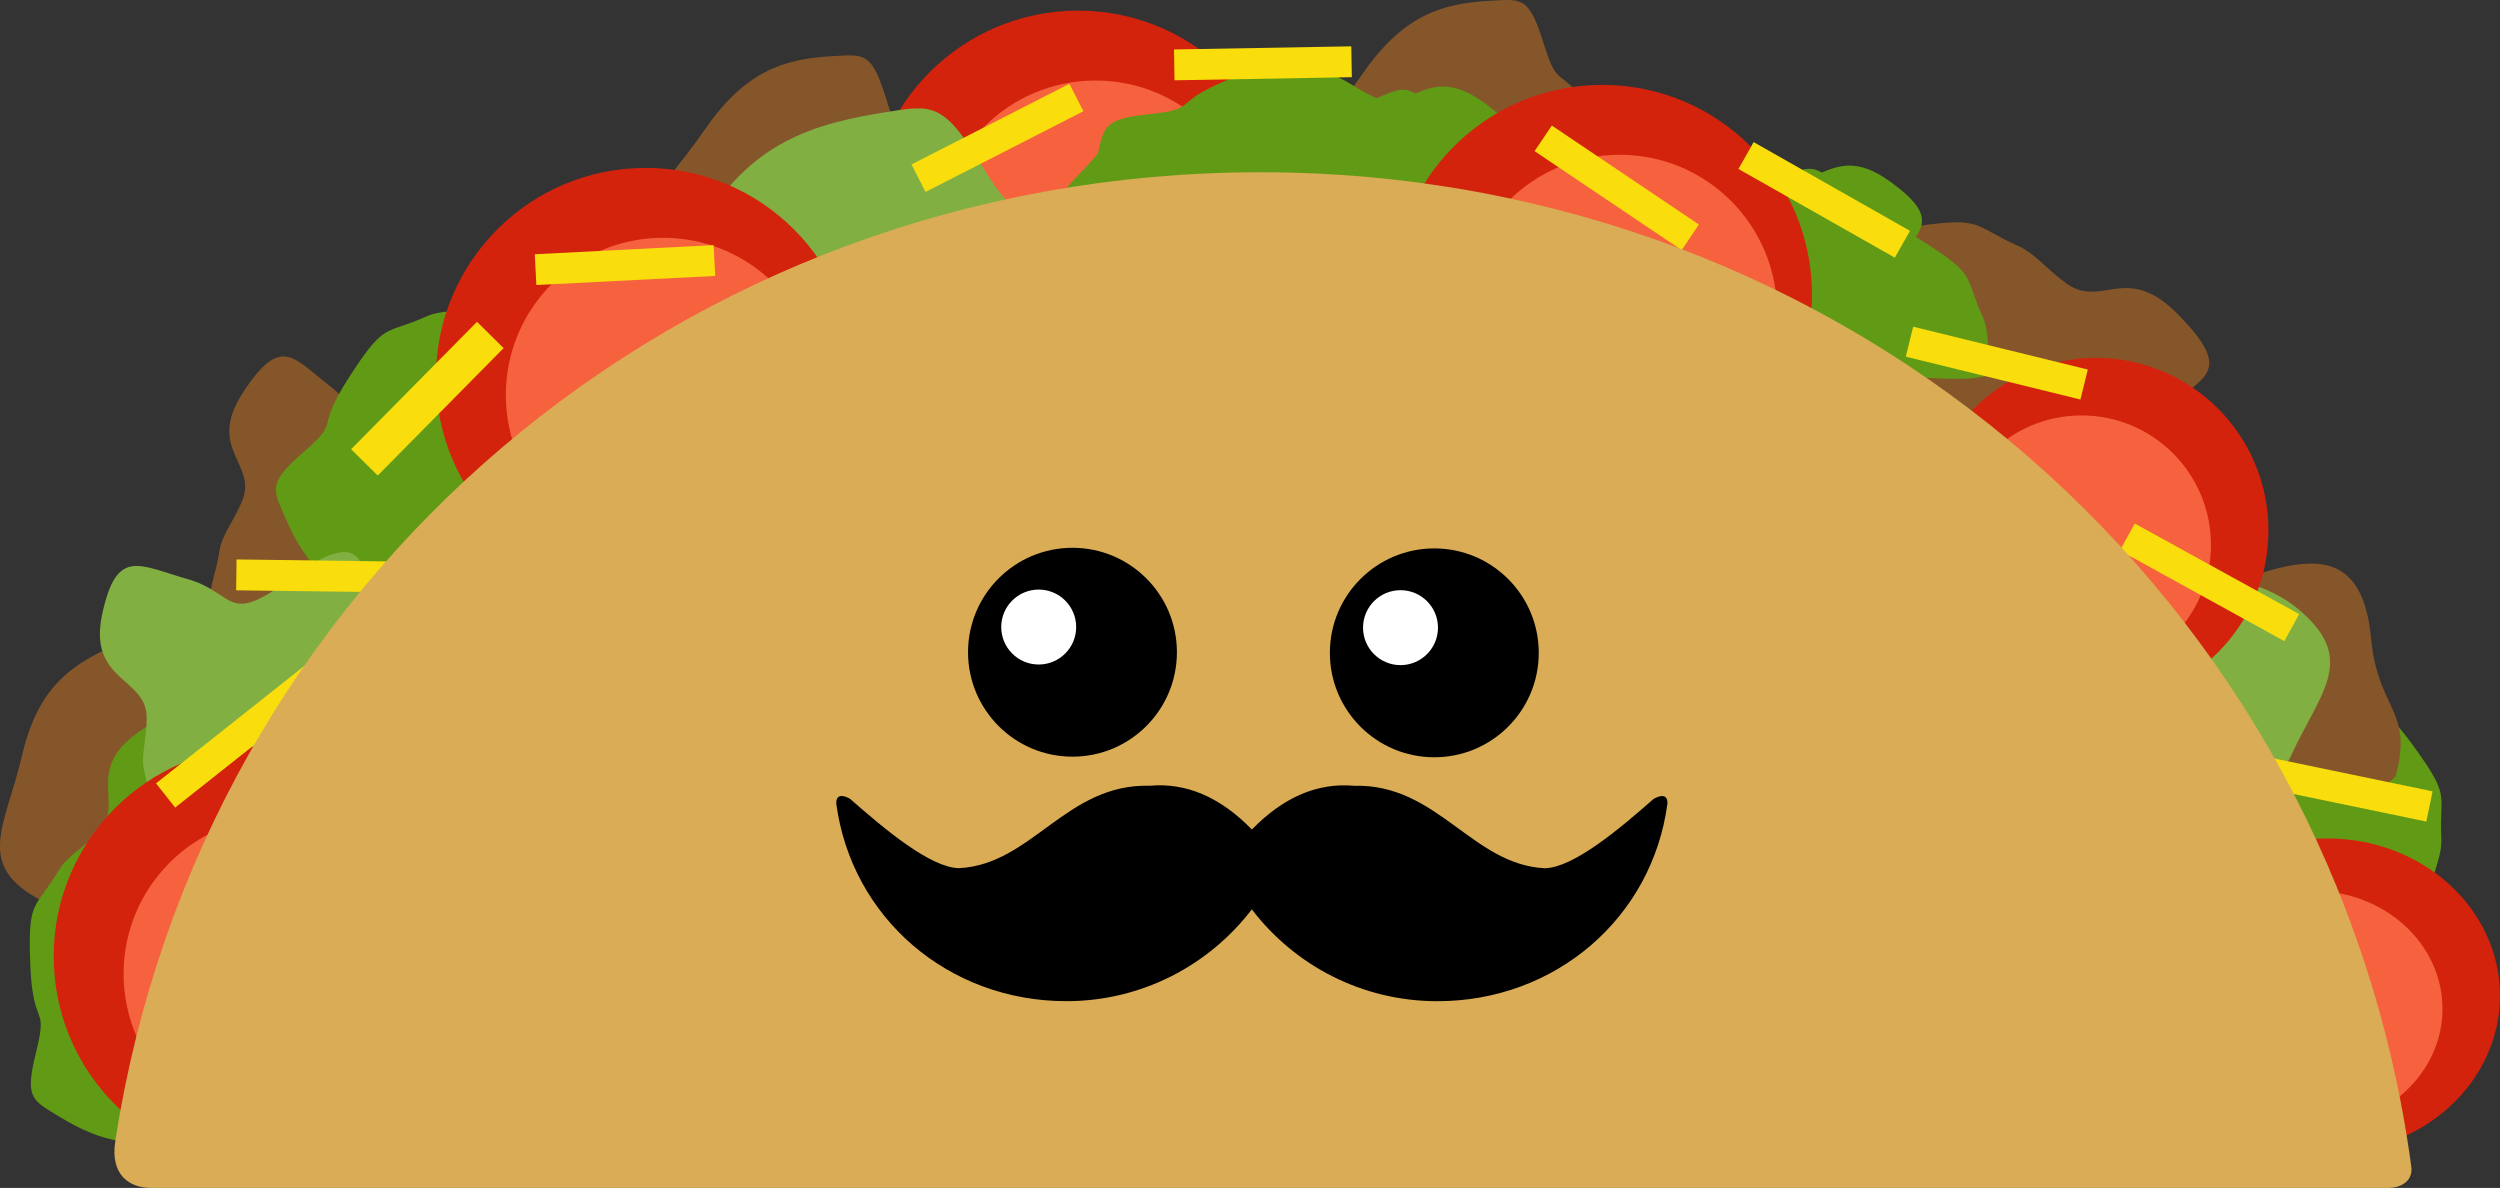 <?xml version="1.0" encoding="UTF-8" standalone="no"?><!-- Generator: Gravit.io --><svg xmlns="http://www.w3.org/2000/svg" xmlns:xlink="http://www.w3.org/1999/xlink" style="isolation:isolate" viewBox="438.171 386 73.659 35"><rect x="438.171" y="386" width="73.659" height="35" fill="#333333" stroke="none"/><g><g><path d=" M 447.445 409.155 C 446.879 407.91 447.3 407.951 445.651 406.901 C 444.002 405.852 444.418 406.698 443.421 405.566 C 442.53 404.556 442.348 404.659 441.582 405.001 C 441.538 405.021 441.493 405.04 441.449 405.06 C 440.172 405.637 439.26 406.341 438.808 408.304 C 438.34 410.335 437.384 411.5 439.419 412.547 C 441.454 413.593 442.699 412.329 442.717 414.646 C 442.734 416.963 447.651 409.608 447.445 409.155 Z " fill="rgb(134,86,43)"/><path d=" M 444.639 402.225 C 444.416 403.574 444.089 403.306 444.875 405.096 C 445.661 406.885 445.786 405.951 445.985 407.446 C 446.163 408.781 446.372 408.797 447.198 408.939 C 447.246 408.947 447.294 408.956 447.342 408.963 C 448.724 409.195 450.348 402.228 451.623 400.294 C 452.898 398.359 452.733 397.557 450.514 398.292 C 448.296 399.027 448.961 398.193 447.886 397.369 C 446.81 396.545 446.459 395.85 445.343 397.543 C 444.228 399.236 445.765 399.653 445.307 400.756 C 445.045 401.387 444.72 401.734 444.639 402.225 Z " fill="rgb(134,86,43)"/><path d=" M 466.552 393.982 C 466.531 392.536 466.904 392.736 465.803 391.072 C 464.701 389.408 464.744 390.403 464.279 388.905 C 463.863 387.567 463.653 387.6 462.806 387.649 C 462.757 387.651 462.708 387.654 462.659 387.657 C 461.244 387.744 460.115 388.094 458.903 389.866 C 457.649 391.699 456.293 392.49 457.753 394.298 C 459.213 396.105 460.877 395.326 459.956 397.625 C 459.035 399.925 466.559 394.509 466.552 393.982 Z " fill="rgb(134,86,43)"/><path d=" M 485.922 392.351 C 485.902 390.904 486.275 391.104 485.174 389.44 C 484.072 387.776 484.115 388.771 483.65 387.273 C 483.234 385.935 483.024 385.968 482.177 386.017 C 482.128 386.02 482.079 386.022 482.03 386.025 C 480.615 386.112 479.486 386.463 478.274 388.234 C 477.02 390.067 475.664 390.858 477.124 392.666 C 478.584 394.473 485.263 395.274 485.521 394.026 C 485.669 393.312 485.93 392.877 485.922 392.351 Z " fill="rgb(134,86,43)"/><path d=" M 497.633 393.246 C 496.27 392.636 496.605 392.379 494.611 392.669 C 492.617 392.959 493.566 393.353 491.979 393.13 C 490.561 392.93 490.509 393.138 490.22 393.939 C 490.203 393.985 490.186 394.032 490.17 394.078 C 489.692 395.418 493.537 401.792 495.807 401.235 C 498.077 400.677 496.65 399.054 498.441 400.902 C 500.232 402.749 501.094 402.81 500.711 400.344 C 500.328 397.878 501.08 398.792 502.121 397.932 C 503.162 397.073 503.943 396.913 502.376 395.296 C 500.809 393.679 500.111 395.124 499.045 394.344 C 498.434 393.898 498.13 393.468 497.633 393.246 Z " fill="rgb(134,86,43)"/><path d=" M 510.101 410.704 C 510.031 409.339 510.408 409.531 509.259 407.95 C 508.109 406.369 508.186 407.308 507.673 405.89 C 507.215 404.623 507.007 404.652 506.17 404.69 C 506.121 404.692 506.072 404.694 506.024 404.696 C 504.624 404.765 503.518 405.085 502.377 406.746 C 501.198 408.464 506.737 415.565 507.964 416.141 C 509.19 416.717 509.682 417.32 510.411 415.429 C 511.14 413.537 509.549 413.457 509.761 412.282 C 509.883 411.609 510.127 411.201 510.101 410.704 Z " fill="rgb(97,155,21)"/><g><circle vector-effect="non-scaling-stroke" cx="469.935" cy="392.491" r="6.178" fill="rgb(211,35,12)"/><circle vector-effect="non-scaling-stroke" cx="470.45" cy="393.006" r="4.633" fill="rgb(247,98,62)"/></g><path d=" M 505.33 409.633 C 504.454 407.165 507.767 410.14 508.757 408.861 C 509.287 406.93 508.229 406.921 508.033 404.819 C 507.765 401.947 506.013 402.411 503.82 403.221 C 501.627 404.03 501.132 402.277 499.923 404.246 C 499.453 405.012 506.441 412.767 505.33 409.633 Z " fill="rgb(134,86,43)"/><path d=" M 450.732 395.325 C 449.484 395.882 449.527 395.461 448.465 397.102 C 447.404 398.743 448.253 398.334 447.114 399.322 C 446.097 400.205 446.199 400.388 446.535 401.156 C 446.555 401.201 446.574 401.246 446.593 401.29 C 447.161 402.571 447.857 403.489 449.817 403.955 C 451.844 404.438 453.002 405.403 454.064 403.376 C 455.126 401.349 453.871 400.094 456.188 400.094 C 458.505 400.094 459.084 399.515 457.25 398.067 C 455.416 396.619 456.478 396.716 456.574 395.364 C 456.671 394.013 457.057 393.337 455.03 393.337 C 453.002 393.337 453.5 394.851 452.327 395.075 C 451.656 395.203 451.187 395.122 450.732 395.325 Z " fill="rgb(97,155,21)"/><path d=" M 439.897 411.653 C 439.195 412.826 438.989 412.457 439.063 414.41 C 439.138 416.363 439.597 415.54 439.234 417.003 C 438.909 418.311 439.097 418.402 439.814 418.837 C 439.856 418.863 439.897 418.888 439.939 418.913 C 441.14 419.635 442.237 419.986 444.109 419.241 C 446.045 418.471 449.139 410.281 446.806 410.15 C 444.473 410.02 445.397 409.488 444.7 408.327 C 444.002 407.166 443.929 406.391 442.271 407.556 C 440.612 408.721 441.889 409.674 441.058 410.531 C 440.582 411.022 440.153 411.226 439.897 411.653 Z " fill="rgb(97,155,21)"/><path d=" M 469.613 391.526 C 469.623 391.479 470.509 390.574 470.519 390.526 C 470.695 389.709 470.72 389.502 472.046 389.362 C 473.531 389.205 472.614 389.055 474.415 388.323 C 476.217 387.591 475.938 387.909 477.26 388.167 C 477.741 388.261 478.069 388.593 478.681 388.871 C 478.699 388.879 478.716 388.886 478.734 388.893 C 478.749 388.886 478.765 388.88 478.78 388.873 C 479.272 388.662 479.524 388.544 479.875 388.756 C 480.377 388.545 480.93 388.339 481.852 388.995 C 482.926 389.759 482.982 390.163 482.644 390.652 C 482.704 390.688 482.768 390.727 482.835 390.77 C 484.476 391.813 484.055 391.77 484.611 392.997 C 484.814 393.443 484.733 393.903 484.862 394.563 C 485.086 395.715 469.324 392.893 469.613 391.526 Z " fill="rgb(97,155,21)"/><path d=" M 481.585 393.855 C 481.595 393.808 482.481 392.904 482.491 392.856 C 482.667 392.039 482.692 391.832 484.019 391.692 C 485.503 391.535 484.586 391.385 486.388 390.652 C 488.189 389.92 487.91 390.238 489.232 390.496 C 489.714 390.59 490.042 390.922 490.653 391.2 C 490.671 391.208 490.689 391.216 490.706 391.223 C 490.722 391.216 490.737 391.209 490.753 391.203 C 491.244 390.991 491.496 390.874 491.847 391.085 C 492.349 390.874 492.902 390.668 493.824 391.324 C 494.898 392.089 494.954 392.492 494.617 392.981 C 494.677 393.017 494.74 393.057 494.807 393.099 C 496.448 394.142 496.027 394.099 496.584 395.326 C 496.786 395.773 496.706 396.233 496.834 396.892 C 497.058 398.045 481.297 395.223 481.585 393.855 Z " fill="rgb(97,155,21)"/><path d=" M 470.322 393.705 C 467.951 391.503 468.349 392.935 467.086 390.854 C 465.958 388.994 465.62 389.082 464.235 389.312 C 464.154 389.325 464.073 389.338 463.994 389.351 C 461.679 389.744 459.926 390.464 458.503 393.258 C 457.031 396.148 455.045 397.549 458.057 399.892 C 461.068 402.235 472.693 395.907 470.322 393.705 Z " fill="rgb(130,175,66)"/><path d=" M 505.646 408.326 C 506.501 406.437 507.605 405.489 506.021 404.063 C 504.437 402.637 503.055 403.624 503.541 401.358 C 504.027 399.093 503.632 398.416 501.957 399.932 C 500.281 401.449 500.59 400.429 499.405 400.076 C 498.221 399.723 497.7 399.216 497.274 401.198 C 496.849 403.18 504.819 410.153 505.646 408.326 Z " fill="rgb(130,175,66)"/><path d=" M 442.429 408.765 C 442.769 410.115 442.323 409.975 443.876 411.394 C 445.428 412.813 448.247 406.803 448.733 404.538 C 449.219 402.273 448.714 401.572 446.763 403.029 C 444.812 404.486 445.139 403.47 443.698 403.062 C 442.256 402.654 441.606 402.12 441.181 404.102 C 440.755 406.084 442.497 405.949 442.493 407.148 C 442.491 407.834 442.306 408.273 442.429 408.765 Z " fill="rgb(130,175,66)"/><g><path d=" M 506.745 410.703 C 509.551 410.703 511.829 412.779 511.829 415.337 C 511.829 417.894 509.551 419.97 506.745 419.97 C 503.94 419.97 501.661 417.894 501.661 415.337 C 501.661 412.779 503.94 410.703 506.745 410.703 Z " fill="rgb(211,35,12)"/><path d=" M 506.322 412.248 C 508.426 412.248 510.135 413.805 510.135 415.723 C 510.135 417.641 508.426 419.198 506.322 419.198 C 504.217 419.198 502.509 417.641 502.509 415.723 C 502.509 413.805 504.217 412.248 506.322 412.248 Z " fill="rgb(247,98,62)"/></g><g><path d=" M 499.924 396.545 C 502.73 396.545 505.008 398.823 505.008 401.629 C 505.008 404.435 502.73 406.713 499.924 406.713 C 497.118 406.713 494.84 404.435 494.84 401.629 C 494.84 398.823 497.118 396.545 499.924 396.545 Z " fill="rgb(211,35,12)"/><path d=" M 499.5 398.24 C 501.605 398.24 503.313 399.949 503.313 402.053 C 503.313 404.157 501.605 405.866 499.5 405.866 C 497.396 405.866 495.687 404.157 495.687 402.053 C 495.687 399.949 497.396 398.24 499.5 398.24 Z " fill="rgb(247,98,62)"/></g><g><circle vector-effect="non-scaling-stroke" cx="485.38" cy="394.679" r="6.178" fill="rgb(211,35,12)"/><circle vector-effect="non-scaling-stroke" cx="485.895" cy="395.194" r="4.633" fill="rgb(247,98,62)"/></g><g><circle vector-effect="non-scaling-stroke" cx="457.193" cy="397.125" r="6.178" fill="rgb(211,35,12)"/><circle vector-effect="non-scaling-stroke" cx="457.708" cy="397.639" r="4.633" fill="rgb(247,98,62)"/></g><g><circle vector-effect="non-scaling-stroke" cx="445.931" cy="414.178" r="6.178" fill="rgb(211,35,12)"/><circle vector-effect="non-scaling-stroke" cx="446.446" cy="414.693" r="4.633" fill="rgb(247,98,62)"/></g><g><path d=" M 448.516 399.236 L 452.225 395.482 L 453.009 396.257 L 449.3 400.011 L 448.516 399.236 Z " fill="rgb(249,221,12)"/><path d=" M 453.927 393.491 L 459.197 393.222 L 459.244 394.13 L 453.974 394.398 L 453.927 393.491 Z " fill="rgb(249,221,12)"/><path d=" M 445.141 402.483 L 450.417 402.553 L 450.405 403.462 L 445.129 403.392 L 445.141 402.483 Z " fill="rgb(249,221,12)"/><path d=" M 442.768 409.081 L 448.096 404.861 L 448.66 405.573 L 443.332 409.794 L 442.768 409.081 Z " fill="rgb(249,221,12)"/><path d=" M 465.027 390.845 L 469.679 388.468 L 470.093 389.277 L 465.441 391.655 L 465.027 390.845 Z " fill="rgb(249,221,12)"/><path d=" M 472.761 387.457 L 477.985 387.365 L 478.001 388.274 L 472.777 388.366 L 472.761 387.457 Z " fill="rgb(249,221,12)"/><path d=" M 483.893 389.699 L 488.227 392.615 L 487.72 393.369 L 483.385 390.453 L 483.893 389.699 Z " fill="rgb(249,221,12)"/><path d=" M 489.84 390.187 L 494.447 392.802 L 493.999 393.592 L 489.392 390.978 L 489.84 390.187 Z " fill="rgb(249,221,12)"/><path d=" M 494.54 395.626 L 499.685 396.888 L 499.468 397.771 L 494.323 396.509 L 494.54 395.626 Z " fill="rgb(249,221,12)"/><path d=" M 501.069 401.425 L 505.914 404.094 L 505.475 404.89 L 500.63 402.221 L 501.069 401.425 Z " fill="rgb(249,221,12)"/><path d=" M 504.427 408.192 L 509.844 409.316 L 509.659 410.206 L 504.243 409.082 L 504.427 408.192 Z " fill="rgb(249,221,12)"/></g></g><path d=" M 508.551 421 L 442.621 421 C 442.005 421 441.402 420.638 441.571 419.6 C 444.106 403.181 458.184 391.075 475.308 391.075 C 492.652 391.075 506.952 403.634 509.215 420.36 C 509.287 420.861 508.809 421.004 508.551 421 Z " fill="rgb(217,172,85)"/><g><g><circle vector-effect="non-scaling-stroke" cx="469.77" cy="405.217" r="3.077" fill="rgb(0,0,0)"/><circle vector-effect="non-scaling-stroke" cx="468.775" cy="404.475" r="1.104" fill="rgb(255,255,255)"/></g><g><circle vector-effect="non-scaling-stroke" cx="480.431" cy="405.235" r="3.077" fill="rgb(0,0,0)"/><circle vector-effect="non-scaling-stroke" cx="479.435" cy="404.493" r="1.104" fill="rgb(255,255,255)"/></g></g><path d=" M 475.054 412.793 C 473.797 414.437 471.816 415.498 469.589 415.498 C 466.107 415.498 463.261 413.039 462.811 409.679 C 462.802 409.416 462.979 409.402 463.218 409.537 C 464.232 410.43 465.589 411.57 466.431 411.579 C 468.575 411.47 469.589 409.081 472.051 409.151 C 473.124 409.055 474.128 409.487 475.056 410.441 C 475.983 409.488 476.987 409.057 478.06 409.152 C 480.521 409.083 481.535 411.472 483.68 411.581 C 484.521 411.572 485.879 410.431 486.892 409.539 C 487.131 409.404 487.309 409.418 487.299 409.68 C 486.85 413.04 484.004 415.499 480.521 415.499 C 478.293 415.499 476.311 414.438 475.054 412.793 Z " fill="rgb(0,0,0)"/></g></svg>